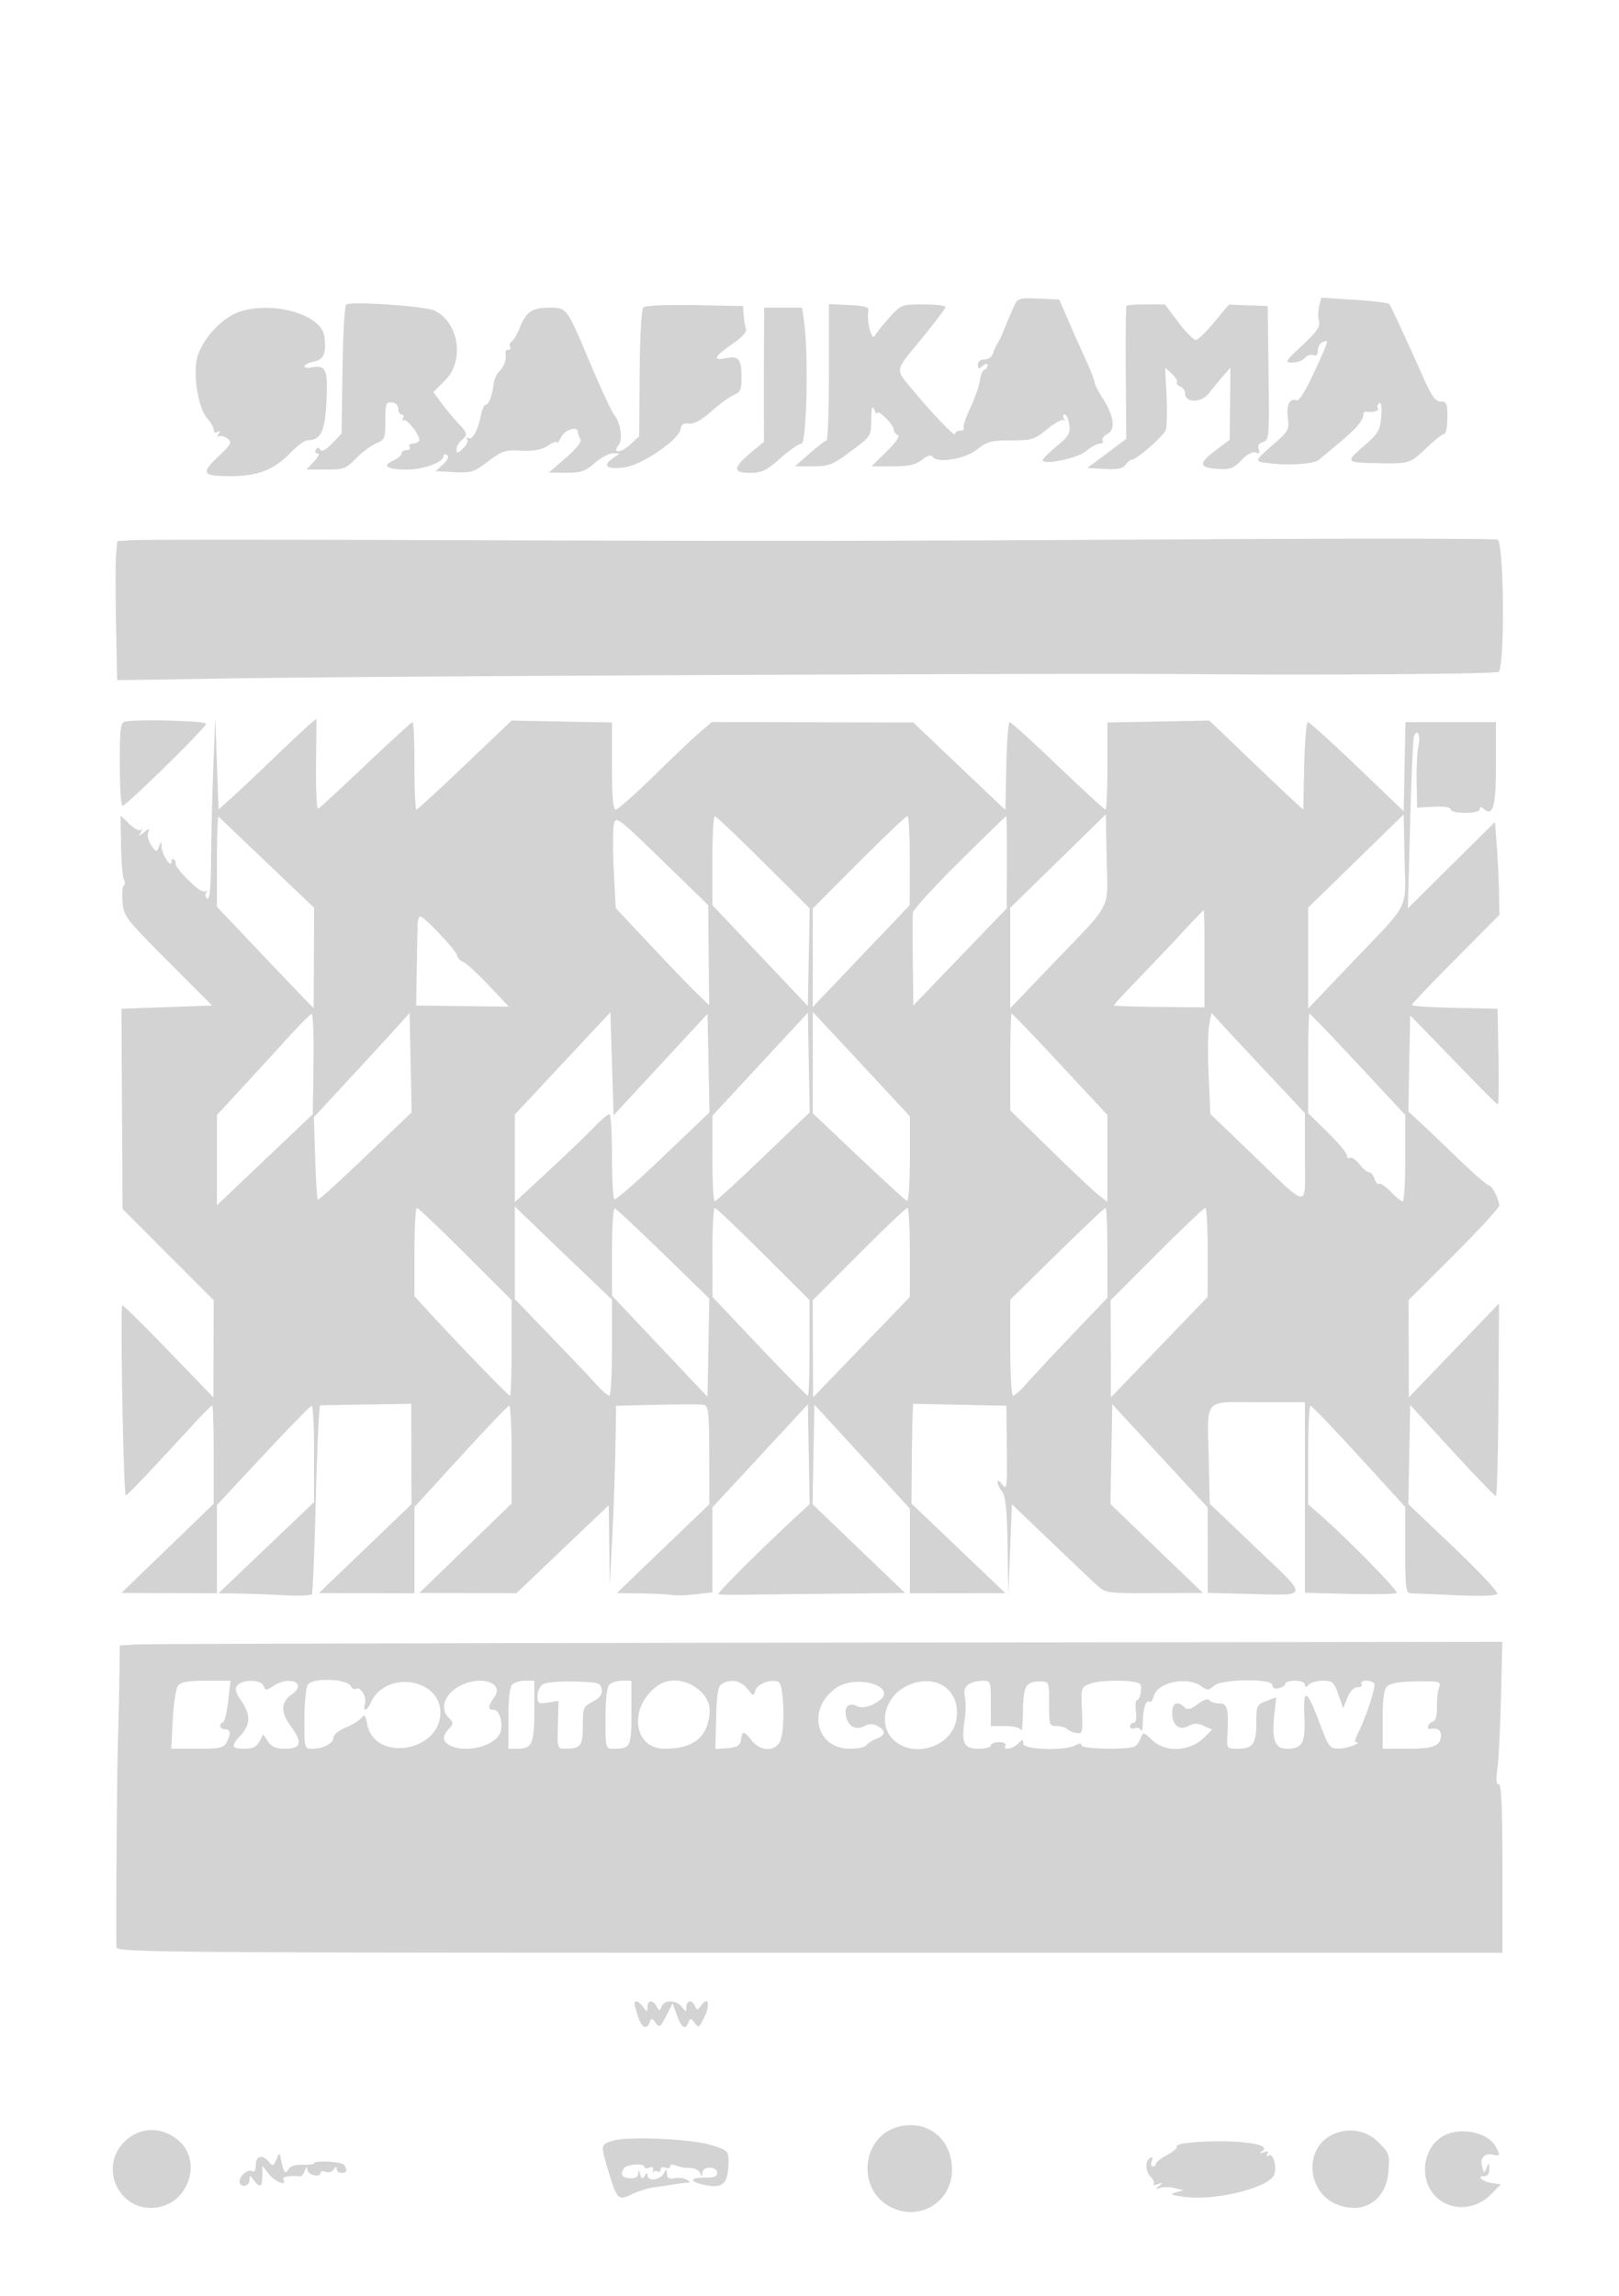 <svg xmlns="http://www.w3.org/2000/svg" width="500" height="709"><path d="M313.325 94.209a184.63 184.63 0 0 0-3.728 8.791c-.321.825-1.005 2.175-1.518 3-.514.825-1.178 2.287-1.475 3.25-.298.963-1.455 1.75-2.573 1.75-1.207 0-2.031.658-2.031 1.622 0 1.329.271 1.398 1.5.378.906-.752 1.5-.833 1.5-.206 0 .572-.446 1.189-.991 1.373-.546.183-1.167 1.683-1.381 3.333-.214 1.65-1.544 5.444-2.956 8.432-1.411 2.987-2.338 5.8-2.06 6.25.278.45-.196.818-1.053.818s-1.559.475-1.559 1.055c0 1.01-6.439-5.648-12.626-13.055-6.136-7.347-6.308-5.982 2.04-16.156 4.172-5.085 7.586-9.605 7.586-10.045 0-.439-3.076-.799-6.836-.799-6.73 0-6.893.063-10.489 4.069-2.009 2.239-4.056 4.789-4.548 5.668-.949 1.697-2.574-4.861-1.935-7.812.236-1.091-1.158-1.495-5.942-1.723l-6.25-.297v21.047c0 11.577-.338 21.067-.75 21.091-.412.023-2.775 1.822-5.25 3.997l-4.5 3.955 5.501.002c4.979.003 6.094-.437 11.75-4.629 6.217-4.609 6.249-4.658 6.319-9.75.052-3.781.295-4.596.93-3.118.473 1.1.891 1.584.93 1.076.103-1.36 5.07 3.554 5.07 5.015 0 .683.563 1.469 1.25 1.745.788.318-.484 2.196-3.442 5.084l-4.692 4.58h6.534c5.052 0 7.12-.46 9.115-2.03 1.704-1.34 2.808-1.661 3.25-.945 1.335 2.159 9.976.764 13.727-2.217 3.106-2.469 4.373-2.808 10.477-2.808 6.453 0 7.246-.247 11.205-3.491 2.343-1.92 4.629-3.158 5.079-2.75.449.407.494.179.098-.509-.395-.687-.294-1.25.226-1.25.521 0 1.15 1.388 1.399 3.085.39 2.662-.141 3.581-3.887 6.711-2.386 1.995-4.339 3.916-4.339 4.269 0 1.675 10.676-.492 13.327-2.705 1.554-1.298 3.493-2.36 4.309-2.36.815 0 1.218-.427.895-.95-.323-.522.354-1.454 1.505-2.069 2.601-1.392 1.989-5.612-1.627-11.21-1.325-2.05-2.409-4.216-2.409-4.811 0-.596-1.081-3.418-2.402-6.272-1.32-2.853-3.764-8.338-5.429-12.188l-3.029-7-6.379-.291c-5.816-.266-6.472-.09-7.436 2m94.093.263c-.354 1.408-.389 3.53-.079 4.716.442 1.689-.668 3.298-5.138 7.446-5.339 4.955-5.534 5.294-3.073 5.329 1.445.02 3.165-.611 3.823-1.404.657-.792 1.837-1.194 2.622-.893.943.362 1.427-.131 1.427-1.452 0-1.1.675-2.259 1.5-2.576 2.015-.773 2.07-.968-2.663 9.364-2.558 5.585-4.631 8.907-5.378 8.621-2.122-.814-3.261 1.436-2.73 5.393.465 3.468.154 4.148-3.281 7.158-7.425 6.509-7.339 6.261-2.387 6.886 5.927.747 13.689.22 15.21-1.033 7.336-6.045 9.432-7.867 11.416-9.923 1.272-1.318 2.313-3.005 2.313-3.75 0-.745.337-1.301.75-1.236 2.194.347 4.296-.235 3.793-1.049-.317-.512-.131-1.206.413-1.542.617-.381.849 1.167.617 4.118-.333 4.214-.901 5.188-5.223 8.946-5.777 5.024-5.686 5.209 2.656 5.41 11.252.271 11.392.233 16.333-4.501 2.583-2.475 5.138-4.5 5.679-4.5.54 0 .982-2.25.982-5 0-4.376-.256-5-2.053-5-1.569 0-2.762-1.588-5.067-6.75-6.052-13.549-10.329-22.765-10.848-23.377-.293-.344-5.131-.927-10.752-1.293l-10.22-.667-.642 2.559m-300.497-.427c-.481.299-.997 9.383-1.148 20.186l-.273 19.641-2.939 3.067c-1.88 1.96-3.187 2.666-3.625 1.957-.501-.811-.87-.811-1.37-.003-.376.609-.129 1.107.549 1.107.681 0 .181 1.121-1.115 2.5l-2.349 2.5h5.979c5.497 0 6.245-.276 9.305-3.433 1.83-1.888 4.618-3.968 6.196-4.621 2.694-1.116 2.869-1.544 2.869-7.005 0-5.2.212-5.801 2-5.666 1.198.09 2 .867 2 1.938 0 .983.477 1.787 1.059 1.787s.735.563.34 1.25c-.396.688-.354.919.094.513.986-.892 5.66 5.181 4.915 6.386-.289.468-1.201.851-2.026.851-.825 0-1.222.45-.882 1 .34.55-.084 1-.941 1s-1.559.46-1.559 1.021c0 .562-1.111 1.528-2.469 2.147-3.72 1.695-2.064 2.832 4.124 2.832 5.294 0 11.345-2.28 11.345-4.275 0-.463.484-.544 1.075-.178.679.419.224 1.454-1.235 2.809l-2.31 2.144 5.73.3c5.258.275 6.118.003 10.446-3.302 4.269-3.259 5.242-3.576 10.255-3.341 4.02.188 6.293-.241 8.289-1.564 1.512-1.003 2.757-1.434 2.765-.958.008.476.584-.26 1.279-1.635 1.222-2.415 5.19-3.555 5.221-1.5.009.55.347 1.521.753 2.158.45.707-1.308 2.936-4.516 5.726l-5.252 4.567 5.368.025c4.557.02 5.884-.429 8.785-2.976 1.879-1.65 4.401-3 5.604-3h2.188l-2.239 1.568c-3.285 2.301-1.775 3.467 3.588 2.771 5.434-.704 16.839-8.472 17.383-11.839.232-1.439.96-1.911 2.594-1.684 1.531.214 3.812-1.045 7-3.86 2.601-2.297 5.741-4.566 6.979-5.042 1.807-.694 2.25-1.641 2.25-4.807 0-6.311-.693-7.255-4.761-6.492-4.417.829-3.786-.455 2.273-4.623 2.593-1.784 4.2-3.58 3.9-4.36-.279-.729-.608-2.632-.73-4.229l-.222-2.903-14.902-.278c-8.856-.165-15.303.123-15.889.709-.57.57-1.043 9.16-1.121 20.384l-.136 19.398-2.832 2.625c-2.866 2.656-5.698 2.713-3.504.07 1.366-1.645.549-7.009-1.423-9.342-.727-.861-4.173-8.316-7.656-16.566-7-16.579-6.914-16.463-12.313-16.485-5.22-.021-7.173 1.25-9.022 5.871-.868 2.169-2.054 4.238-2.636 4.598-.582.36-.8 1.073-.483 1.585.316.512.098.931-.484.931s-1.006.338-.941.75c.346 2.191-.296 4.285-1.764 5.753-.905.905-1.76 2.692-1.901 3.972-.392 3.575-1.496 6.525-2.441 6.525-.469 0-1.14 1.463-1.491 3.25-.896 4.57-2.643 7.793-3.826 7.061-.552-.341-.72-.161-.373.401.347.561-.259 1.826-1.346 2.809-1.664 1.506-1.976 1.547-1.976.256 0-.842.675-2.092 1.5-2.777 2.007-1.666 1.904-2.31-.815-5.114-1.273-1.312-3.56-4.052-5.082-6.088l-2.767-3.701 3.582-3.582c6.097-6.097 4.394-17.78-3.143-21.565-2.781-1.396-25.619-2.987-27.354-1.905m240.996.372c-.229.229-.342 9.566-.249 20.75l.167 20.333-6 4.5-6 4.5 5.302.31c3.917.229 5.6-.098 6.443-1.25.627-.858 1.424-1.56 1.772-1.56 1.642 0 10.216-7.483 10.732-9.368.322-1.172.398-5.947.17-10.61l-.415-8.478 2.057 1.862c1.131 1.024 1.845 2.204 1.586 2.623-.259.419.202 1.019 1.024 1.335.822.315 1.494 1.254 1.494 2.086 0 3.039 4.953 3.05 7.323.017a160.237 160.237 0 0 1 4.428-5.377l2.251-2.59-.116 11.15-.115 11.15-4.403 3.299c-5.313 3.981-5.143 5.306.73 5.696 3.819.254 4.839-.12 7.286-2.674 1.764-1.841 3.438-2.743 4.404-2.372 1.134.435 1.389.156.937-1.024-.414-1.079.037-1.832 1.346-2.248 1.887-.598 1.958-1.488 1.699-21.301L391.5 94.5l-6-.219-6-.219-4.5 5.441c-2.475 2.993-5.048 5.454-5.718 5.47-.669.015-3.086-2.448-5.37-5.473L359.76 94h-5.713c-3.143 0-5.901.187-6.13.417M74 96.259c-5.944 1.962-12.604 9.696-13.378 15.535-.801 6.037.95 14.83 3.497 17.564 1.035 1.111 1.881 2.636 1.881 3.39 0 .781.496 1.063 1.155.657.763-.473.88-.271.345.595-.46.744-.414 1.065.107.743.503-.311 1.682-.005 2.619.68 1.539 1.126 1.266 1.663-2.817 5.555-5.103 4.864-4.841 5.858 1.591 6.031 10.168.275 15.292-1.541 20.946-7.424 1.896-1.972 4.146-3.599 5-3.617 4.173-.085 5.423-2.656 5.874-12.081.469-9.822-.142-11.217-4.57-10.423-3.365.603-2.718-1.12.675-1.799 3.096-.619 3.93-2.646 3.229-7.851-.899-6.668-15.799-10.972-26.154-7.555m161.941 9.491c-.033 5.912-.048 15.235-.034 20.716l.025 9.965-3.473 2.863c-6.073 5.007-6.334 6.706-1.028 6.706 3.919 0 5.159-.583 9.569-4.5 2.787-2.475 5.727-4.5 6.533-4.5 1.582 0 2.192-27.431.831-37.36l-.636-4.64H236l-.059 10.75M40.847 166.801l-4.654.301-.346 4.212c-.191 2.317-.196 11.976-.012 21.465l.334 17.253 35.666-.547c47.728-.732 256.261-1.646 297.665-1.305 39.082.322 91.483-.06 93.25-.679 2.038-.714 1.776-40.085-.272-40.871-.837-.321-42.574-.363-92.75-.092-109.149.588-125.07.605-237.228.243-47.85-.155-89.094-.146-91.653.02m-2.167 56.022c-1.471.283-1.68 1.944-1.68 13.334 0 7.155.395 12.86.877 12.676 1.833-.697 25.94-24.381 25.785-25.333-.149-.919-20.813-1.479-24.982-.677M65.879 237c-.325 8.525-.635 21.277-.69 28.337-.068 8.774-.435 12.629-1.16 12.181-.584-.361-.757-1.188-.385-1.837.372-.65.341-.88-.068-.513-.41.367-1.657-.083-2.772-1-3.472-2.857-6.987-6.901-6.575-7.565.149-.24-.066-.774-.479-1.186-.413-.413-.764-.113-.782.666-.05 2.234-2.955-2.092-3.038-4.524-.067-1.963-.106-1.969-.824-.138-.719 1.836-.824 1.82-2.354-.364-.881-1.258-1.326-3.022-.989-3.922.55-1.471.423-1.484-1.268-.135-1.67 1.333-1.784 1.333-1.027 0 .469-.825.474-1.156.012-.736-.463.42-2.061-.405-3.552-1.833l-2.71-2.597.173 9.333c.095 5.133.504 9.864.907 10.514.404.649.383 1.398-.046 1.663-.429.265-.614 2.571-.411 5.124.356 4.472.87 5.145 14.014 18.337L65.5 310.5l-14 .5-14 .5.171 30.909.172 30.909 14.078 14.103L66 401.525l-.051 14.988-.05 14.987-13.939-14.428c-7.666-7.935-14.055-14.235-14.199-14-.678 1.112.398 59.034 1.092 58.751.712-.29 7.434-7.38 21.437-22.613 2.635-2.865 4.997-5.21 5.25-5.21.253 0 .46 6.832.46 15.182v15.181l-14.25 13.768-14.25 13.768 14.75.05L67 492v-27.243l14.25-15.281c7.838-8.405 14.588-15.325 15-15.379.412-.053.75 6.616.75 14.82v14.917l-14.75 14.078-14.75 14.077 6 .091c3.3.05 9.678.29 14.174.533 4.496.243 8.389.092 8.652-.336.262-.427.808-13.714 1.213-29.527.405-15.812 1.012-28.763 1.349-28.78.336-.016 6.8-.129 14.362-.25l13.75-.22.037 15.5.037 15.5-14.287 13.72L98.5 491.94l14.75.03L128 492v-26.64l14.25-15.592c7.838-8.576 14.588-15.632 15-15.68.412-.048.75 6.726.75 15.054v15.141l-14.25 13.81-14.25 13.81 15 .029 15 .029 14.25-13.57 14.25-13.57.162 12.34.161 12.339.766-15c.421-8.25.863-20.713.981-27.696l.215-12.697 12.728-.303c7.001-.167 13.462-.159 14.358.019 1.418.282 1.634 2.292 1.666 15.5l.037 15.177-14.287 13.72-14.287 13.72 7.5.106c4.125.059 8.4.281 9.5.494 1.1.213 4.363.117 7.25-.214l5.25-.601.003-13.113.004-13.112 14.746-15.924 14.747-15.925.277 15.41.278 15.409-3.778 3.484c-10.879 10.034-24.988 24.092-24.422 24.337.355.153 3.795.228 7.645.167 3.85-.062 16.675-.213 28.5-.335l21.5-.223-14.279-13.7-14.279-13.7.279-15.382.279-15.383 14.75 16.058L281 465.851V492l14.75-.016 14.75-.015-14.5-13.836-14.5-13.835.085-11.399c.046-6.27.158-13.199.248-15.399l.164-4 14.402.3 14.403.301.14 13.196c.127 11.965-.001 13.011-1.369 11.2-.83-1.098-1.524-1.521-1.541-.938-.018.582.629 1.932 1.436 3 1.111 1.469 1.526 5.59 1.707 16.941l.239 15 .543-14 .543-14 11.5 11.011c6.325 6.056 12.845 12.244 14.49 13.75 2.987 2.737 3.003 2.739 18 2.688l15.01-.052-14.277-13.723-14.278-13.724.278-15.411.277-15.412 14.732 15.937 14.732 15.936.018 13.191.018 13.191 12.25.309c19.405.489 19.199 1.568 2.703-14.167l-14.348-13.686-.307-13.867c-.424-19.159-1.9-17.471 15.269-17.471H403v58.845l13.75.346c7.563.191 14.116.062 14.563-.286.72-.559-15.376-16.963-24.063-24.522l-3.25-2.828v-15.278c0-8.402.337-15.237.75-15.189.413.048 7.163 7.104 15 15.68L434 465.36v13.32c0 12.009.172 13.323 1.75 13.345.962.014 7.214.275 13.892.58 7.561.345 12.373.18 12.754-.437.337-.545-5.701-6.999-13.419-14.341l-14.032-13.35.278-15.322.277-15.322 12.926 14.084c7.109 7.745 13.206 14.083 13.55 14.083.343 0 .704-13.387.801-29.75l.177-29.75-13.927 14.5-13.927 14.5-.05-15.013-.05-15.014 14-13.973c7.7-7.685 14-14.521 14-15.19 0-1.958-2.238-6.31-3.245-6.31-.509 0-4.599-3.552-9.09-7.892-4.491-4.341-9.865-9.468-11.942-11.394l-3.778-3.502.278-14.856.277-14.856 4.353 4.5c18.773 19.41 22.322 23 22.733 23 .257 0 .343-6.637.191-14.75l-.277-14.75-13.25-.279c-7.288-.153-13.25-.546-13.25-.872 0-.327 6.092-6.726 13.539-14.221l13.539-13.628-.136-7c-.074-3.85-.386-10.3-.692-14.333l-.557-7.332-13.453 13.332-13.452 13.333.687-25.879c.378-14.233.922-26.493 1.211-27.244 1.006-2.623 2.1-.36 1.385 2.868-.397 1.79-.651 6.833-.566 11.205l.155 7.951 5.17-.275c3.188-.169 5.17.137 5.17.8 0 .606 1.96 1.074 4.5 1.074 2.661 0 4.5-.459 4.5-1.122 0-.818.359-.825 1.324-.024 2.827 2.346 3.676-.899 3.676-14.054V223h-27.944l-.278 13.75-.278 13.75-14.348-13.75C411.26 229.188 404.411 223 403.93 223c-.48 0-.999 6.08-1.152 13.512l-.278 13.512-3-2.739c-1.65-1.506-8.179-7.699-14.509-13.762L373.482 222.5l-15.741.299-15.741.299v13.451c0 7.398-.265 13.451-.588 13.451-.323 0-6.94-6.075-14.704-13.5S312.246 223 311.824 223c-.422 0-.893 6.107-1.046 13.571l-.278 13.571-14.226-13.519-14.226-13.518-31.114-.077-31.115-.076-3.659 3.146c-2.013 1.731-8.428 7.817-14.255 13.524-5.827 5.708-11.114 10.378-11.75 10.378-.816 0-1.155-3.944-1.155-13.451v-13.451l-15.499-.299-15.499-.299-14.414 13.75C135.66 243.813 128.91 250 128.587 250c-.323 0-.587-6.075-.587-13.5s-.26-13.5-.578-13.5c-.318 0-6.857 5.963-14.53 13.25-7.673 7.287-14.279 13.364-14.68 13.503-.401.139-.671-6.066-.599-13.789l.132-14.043-2.123 1.785c-1.167.981-6.172 5.672-11.122 10.425-4.95 4.753-10.8 10.263-13 12.245l-4 3.604-.516-14.24-.515-14.24-.59 15.5M67 265.839v14.173l11.132 11.744c6.123 6.459 12.844 13.508 14.935 15.664l3.802 3.92.073-15.514.072-15.513-14.509-13.825a7082.457 7082.457 0 0 1-15.007-14.323c-.274-.274-.498 5.879-.498 13.674m122.605-11.402c-.359 1.432-.382 7.862-.05 14.289l.604 11.685 10.831 11.544c5.956 6.35 12.446 13.096 14.42 14.991l3.59 3.446-.145-15.446-.145-15.446-14.226-13.833c-13.594-13.219-14.254-13.718-14.879-11.23m30.397 11.313l.002 13.75 14.748 15.581 14.748 15.582.281-15.082.281-15.081-14.281-14.214c-7.855-7.817-14.619-14.23-15.031-14.25-.412-.02-.749 6.152-.748 13.714m45.235.513L251 280.525v30.425l14.982-15.725 14.981-15.725.019-13.75c.01-7.562-.325-13.75-.745-13.75s-7.17 6.418-15 14.263m31.064-.174c-7.81 7.731-14.274 14.811-14.366 15.734-.091.922-.101 7.752-.023 15.177l.142 13.5 14.429-15 14.429-15 .044-14.25c.024-7.837-.069-14.243-.206-14.234-.137.01-6.64 6.342-14.449 14.073m30.449-.182L312 280.313v31.025l13.171-13.752c18.685-19.508 16.934-16.105 16.608-32.28L341.5 251.5l-14.75 14.407m92-.017L404 280.265v31.168l13.214-13.854c18.663-19.566 16.891-16.114 16.565-32.265l-.279-13.799-14.75 14.375m-52.995 21.405c-3.16 3.413-9.348 9.936-13.75 14.496-4.403 4.56-8.005 8.454-8.005 8.655 0 .2 6.3.424 14 .496l14 .133v-15.038c0-8.27-.113-15.017-.25-14.992-.137.025-2.835 2.837-5.995 6.25m-236.802-1.545c-.026 1.512-.139 7.7-.25 13.75l-.203 11 14.342.18 14.341.181-6.341-6.681c-3.488-3.674-7.017-6.905-7.842-7.18-.825-.275-1.637-1.137-1.805-1.915-.355-1.646-10.192-12.085-11.388-12.085-.444 0-.828 1.238-.854 2.75M89 320.362a3283.546 3283.546 0 0 1-14.25 15.55L67 344.308v27.87l14.798-14.052 14.797-14.052.219-15.537c.12-8.545-.126-15.49-.548-15.433-.421.057-3.691 3.323-7.266 7.258m33.73-3.357c-2.073 2.311-8.729 9.558-14.79 16.104l-11.021 11.903.412 12.532c.227 6.893.586 12.706.798 12.918.213.213 6.823-5.767 14.689-13.288l14.304-13.674-.311-15.348-.311-15.348-3.77 4.201m51.02 11.377L159 344.166v27.054l9.75-9.027c5.363-4.964 11.756-11.089 14.208-13.61 2.452-2.52 4.815-4.583 5.25-4.583.436 0 .792 5.823.792 12.941s.34 13.151.755 13.408c.416.256 7.191-5.679 15.056-13.191l14.3-13.658-.305-15.205-.306-15.204-14.5 15.653-14.5 15.653-.5-15.9-.5-15.9-14.75 15.785m65.25-4.336a27444.834 27444.834 0 0 1-14.733 15.895l-4.233 4.559-.017 13.25c-.009 7.288.321 13.229.733 13.204.412-.025 7.175-6.216 15.027-13.756l14.278-13.71-.278-15.389-.277-15.388-10.5 11.335m12.011 4.086L251 343.763l14.115 13.369c7.763 7.352 14.513 13.518 15 13.701.487.184.885-5.619.885-12.895V344.71l-11.246-12.105a9436.3 9436.3 0 0 0-14.99-16.105l-3.742-4-.011 15.632m60.989-.197v14.935l12.25 11.988c6.738 6.593 13.488 12.955 15 14.137l2.75 2.15v-26.848l-14.567-15.648c-8.012-8.607-14.762-15.649-15-15.649-.238 0-.433 6.721-.433 14.935m61.427-11.398c-.389 2.073-.461 9.102-.161 15.619l.546 11.848 12.739 12.248C404.777 373.775 403 373.648 403 357.425v-13.687l-12.299-13.119c-6.764-7.216-13.258-14.184-14.432-15.485l-2.135-2.367-.707 3.77M404 328.375v15.374l5.986 5.876c3.293 3.231 5.993 6.464 6 7.184.008.72.428 1.053.934.74.506-.312 1.808.561 2.894 1.941 1.086 1.381 2.441 2.51 3.013 2.51.571 0 1.326.907 1.678 2.015.351 1.108.988 1.799 1.414 1.535.426-.263 2.053.855 3.615 2.486 1.562 1.63 3.206 2.964 3.653 2.964.447 0 .813-6.005.813-13.344v-13.345l-14.592-15.655c-8.026-8.611-14.776-15.656-15-15.656-.225 0-.408 6.919-.408 15.375m-276 58.271v13.647l4.692 5.103C141.957 415.474 156.996 431 157.493 431c.279 0 .507-6.643.507-14.763v-14.763l-14.263-14.237c-7.844-7.83-14.594-14.237-15-14.237-.405 0-.737 6.141-.737 13.646m31 .219v14.302l10.772 11.166c5.924 6.142 12.296 12.855 14.16 14.917 1.864 2.063 3.767 3.75 4.229 3.75.461 0 .839-6.678.839-14.839v-14.84l-9.25-8.823a3930.526 3930.526 0 0 1-15-14.379l-5.75-5.556v14.302m30-.399v13.633l14.75 15.617 14.75 15.617.276-15.186.276-15.186-14.127-13.73c-7.771-7.552-14.532-13.881-15.026-14.064-.504-.187-.899 5.656-.899 13.299m31.028.284l.029 13.75 6.136 6.5c14.43 15.286 22.905 24 23.34 24 .257 0 .467-6.643.467-14.763v-14.763l-14.263-14.237c-7.844-7.83-14.594-14.237-15-14.237-.405 0-.724 6.188-.709 13.75m45.209.513L251 401.525l.051 14.988.052 14.987 14.941-15.5 14.941-15.5.008-13.75c.004-7.562-.336-13.75-.756-13.75s-7.17 6.418-15 14.263m61.201-.099L312 401.327v14.837c0 8.16.396 14.836.88 14.836.483 0 2.396-1.73 4.25-3.844 1.853-2.114 8.207-8.921 14.12-15.128L342 400.744v-13.872c0-7.63-.253-13.872-.562-13.872-.31 0-7.06 6.374-15 14.164m30.799.099L343 401.525l.047 14.988.047 14.987 14.928-15.5 14.928-15.5.025-13.75c.014-7.562-.318-13.75-.738-13.75s-7.17 6.418-15 14.263M42.25 507.802l-5.25.303-.125 9.197c-.069 5.059-.284 14.598-.477 21.198-.291 9.936-.625 56.689-.449 62.75C35.997 602.911 46.877 603 250 603h214v-26c0-18.741-.317-26-1.136-26-.787 0-.92-1.458-.431-4.75.387-2.612.89-12.514 1.116-22.004l.413-17.254-208.231.254c-114.527.14-210.593.39-213.481.556m52.832 12.434c-.595.955-1.082 5.793-1.082 10.75 0 9.01.001 9.014 2.566 9.014 3.344 0 6.434-1.691 6.434-3.522 0-.798 1.688-2.147 3.75-2.997 2.063-.85 4.26-2.22 4.883-3.045.932-1.232 1.249-.88 1.787 1.99 2.216 11.812 22.58 8.594 22.58-3.569 0-10.708-17.021-13.15-21.487-3.082-1.229 2.771-2.509 2.927-1.801.22.561-2.148-1.396-5.308-2.764-4.463-.454.281-1.19-.129-1.637-.911-1.299-2.275-11.859-2.582-13.229-.385m-40.046.221c-.665.801-1.42 5.526-1.678 10.5L52.889 540h8.02c6.906 0 8.164-.269 9.056-1.934 1.446-2.703 1.29-4.066-.465-4.066-1.614 0-2.073-1.617-.615-2.167.486-.183 1.205-3.145 1.598-6.583l.713-6.25h-7.475c-5.327 0-7.824.419-8.685 1.457m18.289-.041c-.919 1.048-.639 2.129 1.284 4.96 2.854 4.199 2.743 7.256-.383 10.611-3.04 3.264-2.809 4.013 1.239 4.013 2.554 0 3.776-.583 4.651-2.216l1.185-2.216 1.472 2.216c1.086 1.636 2.458 2.216 5.242 2.216 5.034 0 5.532-1.862 1.842-6.88-3.268-4.444-3.18-7.487.286-9.927 4.834-3.402-.623-5.89-5.668-2.585-2.255 1.478-2.505 1.478-3.072 0-.76-1.98-6.392-2.114-8.078-.192m67.573.866c-3.899 2.619-4.908 6.565-2.337 9.136 1.538 1.538 1.542 1.81.054 3.455-2.131 2.355-2.039 3.83.319 5.092 4.818 2.578 14.264.138 15.585-4.026.923-2.906-.262-6.939-2.038-6.939-1.916 0-1.87-.999.179-3.924 3.434-4.904-5.471-7.019-11.762-2.794M158.2 520.2c-.761.761-1.2 4.6-1.2 10.5v9.3h2.8c4.514 0 5.2-1.544 5.2-11.7V519h-2.8c-1.54 0-3.34.54-4 1.2m9.55-.141c-.963.572-1.75 2.202-1.75 3.622 0 2.353.286 2.534 3.25 2.052l3.25-.528-.204 7.398c-.198 7.175-.133 7.397 2.168 7.397 4.869 0 5.536-.853 5.536-7.081 0-5.535.174-5.958 3.062-7.451 2.234-1.155 2.978-2.176 2.75-3.776-.288-2.024-.927-2.21-8.312-2.432-4.4-.132-8.787.227-9.75.799m20.45.141c-.761.761-1.2 4.6-1.2 10.5 0 9.169.034 9.3 2.418 9.3 5.333 0 5.582-.495 5.582-11.107V519h-2.8c-1.54 0-3.34.54-4 1.2m15.371.05c-9.504 6.16-8.355 19.75 1.67 19.75 8.967 0 13.407-3.595 13.919-11.271.463-6.943-9.553-12.39-15.589-8.479m19.387-.286c-1.19.696-1.598 3.1-1.788 10.532l-.246 9.629 3.788-.312c3.051-.252 3.85-.751 4.108-2.563.407-2.868.937-2.828 3.359.25 2.745 3.49 7.509 3.452 8.848-.071 1.521-4 1.045-17.464-.64-18.111-2.39-.917-6.575.683-7.107 2.717-.476 1.823-.63 1.789-2.467-.545-1.999-2.541-5.094-3.143-7.855-1.526m35.72.989C249.077 527.1 251.652 540 262.481 540c2.421 0 4.696-.478 5.057-1.062.361-.584 1.738-1.472 3.059-1.975 2.927-1.113 3.072-2.535.403-3.963-1.385-.741-2.593-.753-3.928-.039-2.624 1.405-4.963.321-5.707-2.645-.83-3.306.79-4.838 3.554-3.359 2.13 1.14 8.081-1.739 8.081-3.91 0-3.634-9.701-5.053-14.322-2.094m21.822-.55c-7.387 3.26-9.642 12.496-4.194 17.183 6.185 5.322 17.306 1.758 18.932-6.067 1.922-9.251-5.789-15.067-14.738-11.116m18.44-.121c-1.033.807-1.354 2.061-.95 3.718.335 1.375.316 4.439-.041 6.808-1.12 7.431-.322 9.192 4.168 9.192 2.135 0 3.883-.45 3.883-1s1.152-1 2.559-1c1.451 0 2.292.433 1.941 1-.997 1.613 2.211 1.146 3.929-.571 1.428-1.429 1.571-1.429 1.571 0 0 1.873 12.771 2.299 16.066.536 1.333-.714 1.934-.714 1.934 0 0 1.186 14.881 1.428 16.573.27.59-.404 1.391-1.594 1.779-2.644.665-1.795.872-1.75 3.477.745 4.141 3.968 11.629 3.581 16.092-.83l2.421-2.393-2.545-1.159c-1.934-.882-3.069-.879-4.734.013-2.902 1.552-5.063-.194-5.063-4.089 0-3.024 1.7-3.778 3.793-1.685.924.924 1.859.701 4.147-.99 1.74-1.287 3.205-1.777 3.566-1.194.337.545 1.71.991 3.053.991 2.567 0 2.96 1.713 2.466 10.75-.168 3.06.019 3.25 3.198 3.25 4.675 0 5.777-1.522 5.777-7.981 0-5.31.149-5.637 3.068-6.739l3.068-1.158-.536 4.972c-.891 8.253.059 10.906 3.903 10.906 4.747 0 5.717-1.811 5.331-9.956-.426-8.999.722-8.56 4.595 1.754 2.907 7.741 3.232 8.179 6.071 8.175 2.501-.003 7.592-1.911 5.224-1.958-.426-.008-.126-1.271.668-2.807 2.378-4.597 5.593-14.423 5.022-15.347-.293-.474-1.432-.861-2.532-.861s-1.722.45-1.382 1c.34.55-.21 1-1.222 1-1.141 0-2.336 1.235-3.147 3.25l-1.307 3.25-1.496-4.25c-1.34-3.809-1.828-4.25-4.711-4.25-1.769 0-3.757.54-4.417 1.2-.933.933-1.2.933-1.2 0 0-.667-1.333-1.2-3-1.2-1.65 0-3 .398-3 .883 0 .486-.9 1.119-2 1.407-1.3.34-2 .03-2-.884 0-2.151-15.705-1.983-18.11.194-1.62 1.466-1.958 1.466-4.051 0-4.276-2.995-13.442-1.029-14.48 3.106-.315 1.254-.927 2.061-1.361 1.793-1.103-.682-1.984 2.004-2.077 6.333-.043 2.017-.297 3.131-.565 2.474-.267-.656-1.131-.946-1.921-.643-.789.303-1.435.053-1.435-.556 0-.609.499-1.107 1.109-1.107.679 0 .951-1.358.701-3.5-.225-1.925-.101-3.5.274-3.5.913 0 1.697-3.184 1.17-4.75-.518-1.54-11.904-1.714-15.778-.241-2.58.981-2.646 1.213-2.342 8.25.29 6.738.175 7.218-1.661 6.907-1.085-.183-2.401-.746-2.923-1.25-.523-.504-1.985-.916-3.25-.916-2.177 0-2.3-.368-2.3-6.875 0-6.83-.018-6.875-2.75-6.89-4.424-.024-5.243 1.38-5.329 9.137-.043 3.921-.306 6.566-.583 5.878-.297-.735-2.324-1.25-4.921-1.25H306v-7c0-6.977-.009-7-2.75-6.968-1.512.017-3.452.58-4.31 1.25m129.481.44c-1.016 1.016-1.421 3.966-1.421 10.349V540h7.8c8.051 0 10.2-.885 10.2-4.2 0-1.615-1.092-2.259-3.25-1.918-1.366.215-.777-1.658.699-2.224.948-.364 1.406-1.87 1.324-4.357-.069-2.091.199-4.781.596-5.98.699-2.115.498-2.176-6.903-2.1-5.167.054-8.082.537-9.045 1.501M196 618.851c0 .468.494 2.268 1.098 4 1.187 3.404 2.617 4.056 3.552 1.62.511-1.332.75-1.307 1.846.192 1.132 1.549 1.458 1.333 3.249-2.157l1.99-3.88 1.334 3.687c1.418 3.924 2.624 4.65 3.581 2.158.508-1.324.759-1.293 1.874.231 1.172 1.603 1.447 1.428 3.061-1.958 1.886-3.956 1.132-6.446-1.048-3.463-1.123 1.536-1.38 1.569-1.887.248-.801-2.086-2.643-1.935-2.682.221-.03 1.667-.095 1.667-1.36 0-1.665-2.194-5.468-2.279-6.288-.141-.568 1.48-.691 1.48-1.519 0-1.192-2.131-2.793-2.052-2.833.141-.03 1.667-.095 1.667-1.36 0-1.423-1.875-2.608-2.284-2.608-.899m81.542 37.878c-11.497 2.921-13.149 19.286-2.503 24.791 8.881 4.593 18.961-1.519 18.961-11.498 0-9.516-7.495-15.569-16.458-13.293M38.4 661.4c-8.115 8.115-1.42 21.805 9.919 20.284 10.017-1.343 14.265-14.493 6.719-20.794-5.215-4.353-11.983-4.145-16.638.51m372.481-1.897c-8.181 4.446-7.074 17.429 1.803 21.138 8.18 3.418 15.351-1.016 16.092-9.95.447-5.393.31-5.805-3.054-9.169-3.951-3.951-9.817-4.749-14.841-2.019m34.882.062c-5.404 2.932-7.365 10.915-4.057 16.515 3.897 6.597 13.084 7.344 18.776 1.525l3.018-3.086-2.5-.344c-3.007-.414-5.193-2.175-2.7-2.175 1.117 0 1.676-.771 1.63-2.25-.065-2.08-.128-2.103-.832-.304-.708 1.809-.807 1.777-1.392-.464-.707-2.7.816-4.242 3.544-3.589 2.03.487 2.123.172.72-2.448-2.414-4.511-10.872-6.274-16.207-3.38m-256.513 1.494c-3.843 1.18-3.843 1.18-1.152 10.037 2.467 8.123 2.924 8.538 7.106 6.452 1.748-.872 4.78-1.815 6.737-2.095 1.958-.28 4.684-.688 6.059-.907 1.375-.218 3.175-.438 4-.487 1.265-.076 1.28-.229.094-.98-.773-.489-2.461-.699-3.75-.465-1.729.314-2.352-.039-2.374-1.344-.029-1.681-.082-1.682-1.05-.02-1.166 2.002-4.912 2.381-4.935.5-.011-.894-.267-.853-.899.145-.71 1.121-.979 1.023-1.369-.5-.376-1.469-.511-1.525-.601-.251-.078 1.099-.945 1.597-2.615 1.5-2.5-.144-3.118-1.263-1.736-3.144.893-1.215 6.235-1.549 6.235-.389 0 .454.68.565 1.511.246.959-.368 1.385-.082 1.164.782-.191.748-.158 1.021.074.605.232-.416.833-.502 1.336-.191.503.311.915.04.915-.601s.675-.907 1.5-.59c.825.316 1.5.124 1.5-.429 0-.59.721-.678 1.75-.214.963.434 2.875.77 4.25.747 1.375-.023 2.806.65 3.18 1.496.596 1.348.688 1.339.75-.075.091-2.092 4.57-1.981 4.57.113 0 1.078-1.056 1.483-3.75 1.439-4.158-.068-4.986.997-1.5 1.931 6.884 1.844 8.705.368 8.736-7.081.013-3.001-.33-3.319-5.236-4.862-6.204-1.95-25.752-2.827-30.5-1.368m177.479.671c-2.074.216-3.564.728-3.311 1.137.253.409-1.088 1.577-2.979 2.596-1.892 1.019-3.439 2.231-3.439 2.694 0 .464-.436.843-.969.843-.532 0-.681-.749-.33-1.664.43-1.119.256-1.427-.531-.941-1.617.999-1.466 4.166.282 5.915.799.798 1.15 1.754.781 2.124-.37.369.214.38 1.297.025 1.658-.545 1.732-.459.47.541-1.28 1.014-1.232 1.102.329.595 1.007-.326 3.032-.284 4.5.094l2.671.687-2.5.659c-1.985.523-1.367.805 3 1.37 9.154 1.183 24.858-2.556 27.305-6.5 1.27-2.047.041-7.237-1.489-6.291-.682.422-.847.245-.419-.448.469-.758.101-.947-1.095-.56-1.413.457-1.498.366-.391-.42 3.291-2.339-10.401-3.79-23.182-2.456m-281.381 5.108c-.857 2.092-1.096 2.171-2.275.75-2.015-2.428-4.073-1.937-4.073.971 0 1.523-.423 2.298-1.044 1.914-1.305-.807-3.956 1.304-3.956 3.149 0 2.042 2.995 1.674 3.032-.372.03-1.667.095-1.667 1.36 0 1.922 2.532 2.608 2.167 2.608-1.385v-3.135l2.073 2.635c1.919 2.441 5.814 3.879 4.427 1.635-.515-.833 1.928-1.268 5.211-.926.391.041 1.034-.747 1.43-1.75.54-1.371.736-1.442.789-.287.073 1.604 4.07 2.519 4.07.932 0-.498.72-.63 1.601-.292.88.338 1.999-.014 2.485-.781.631-.998.888-1.039.899-.146.008.688.69 1.25 1.515 1.25 1.626 0 1.896-.92.735-2.5-.748-1.017-9.235-1.444-9.235-.464 0 .295-1.595.483-3.545.419-2.286-.076-3.86.444-4.432 1.463-.964 1.716-1.401 1.07-2.312-3.418-.381-1.875-.466-1.853-1.363.338" fill="#d3d3d3" fill-rule="evenodd"/></svg>